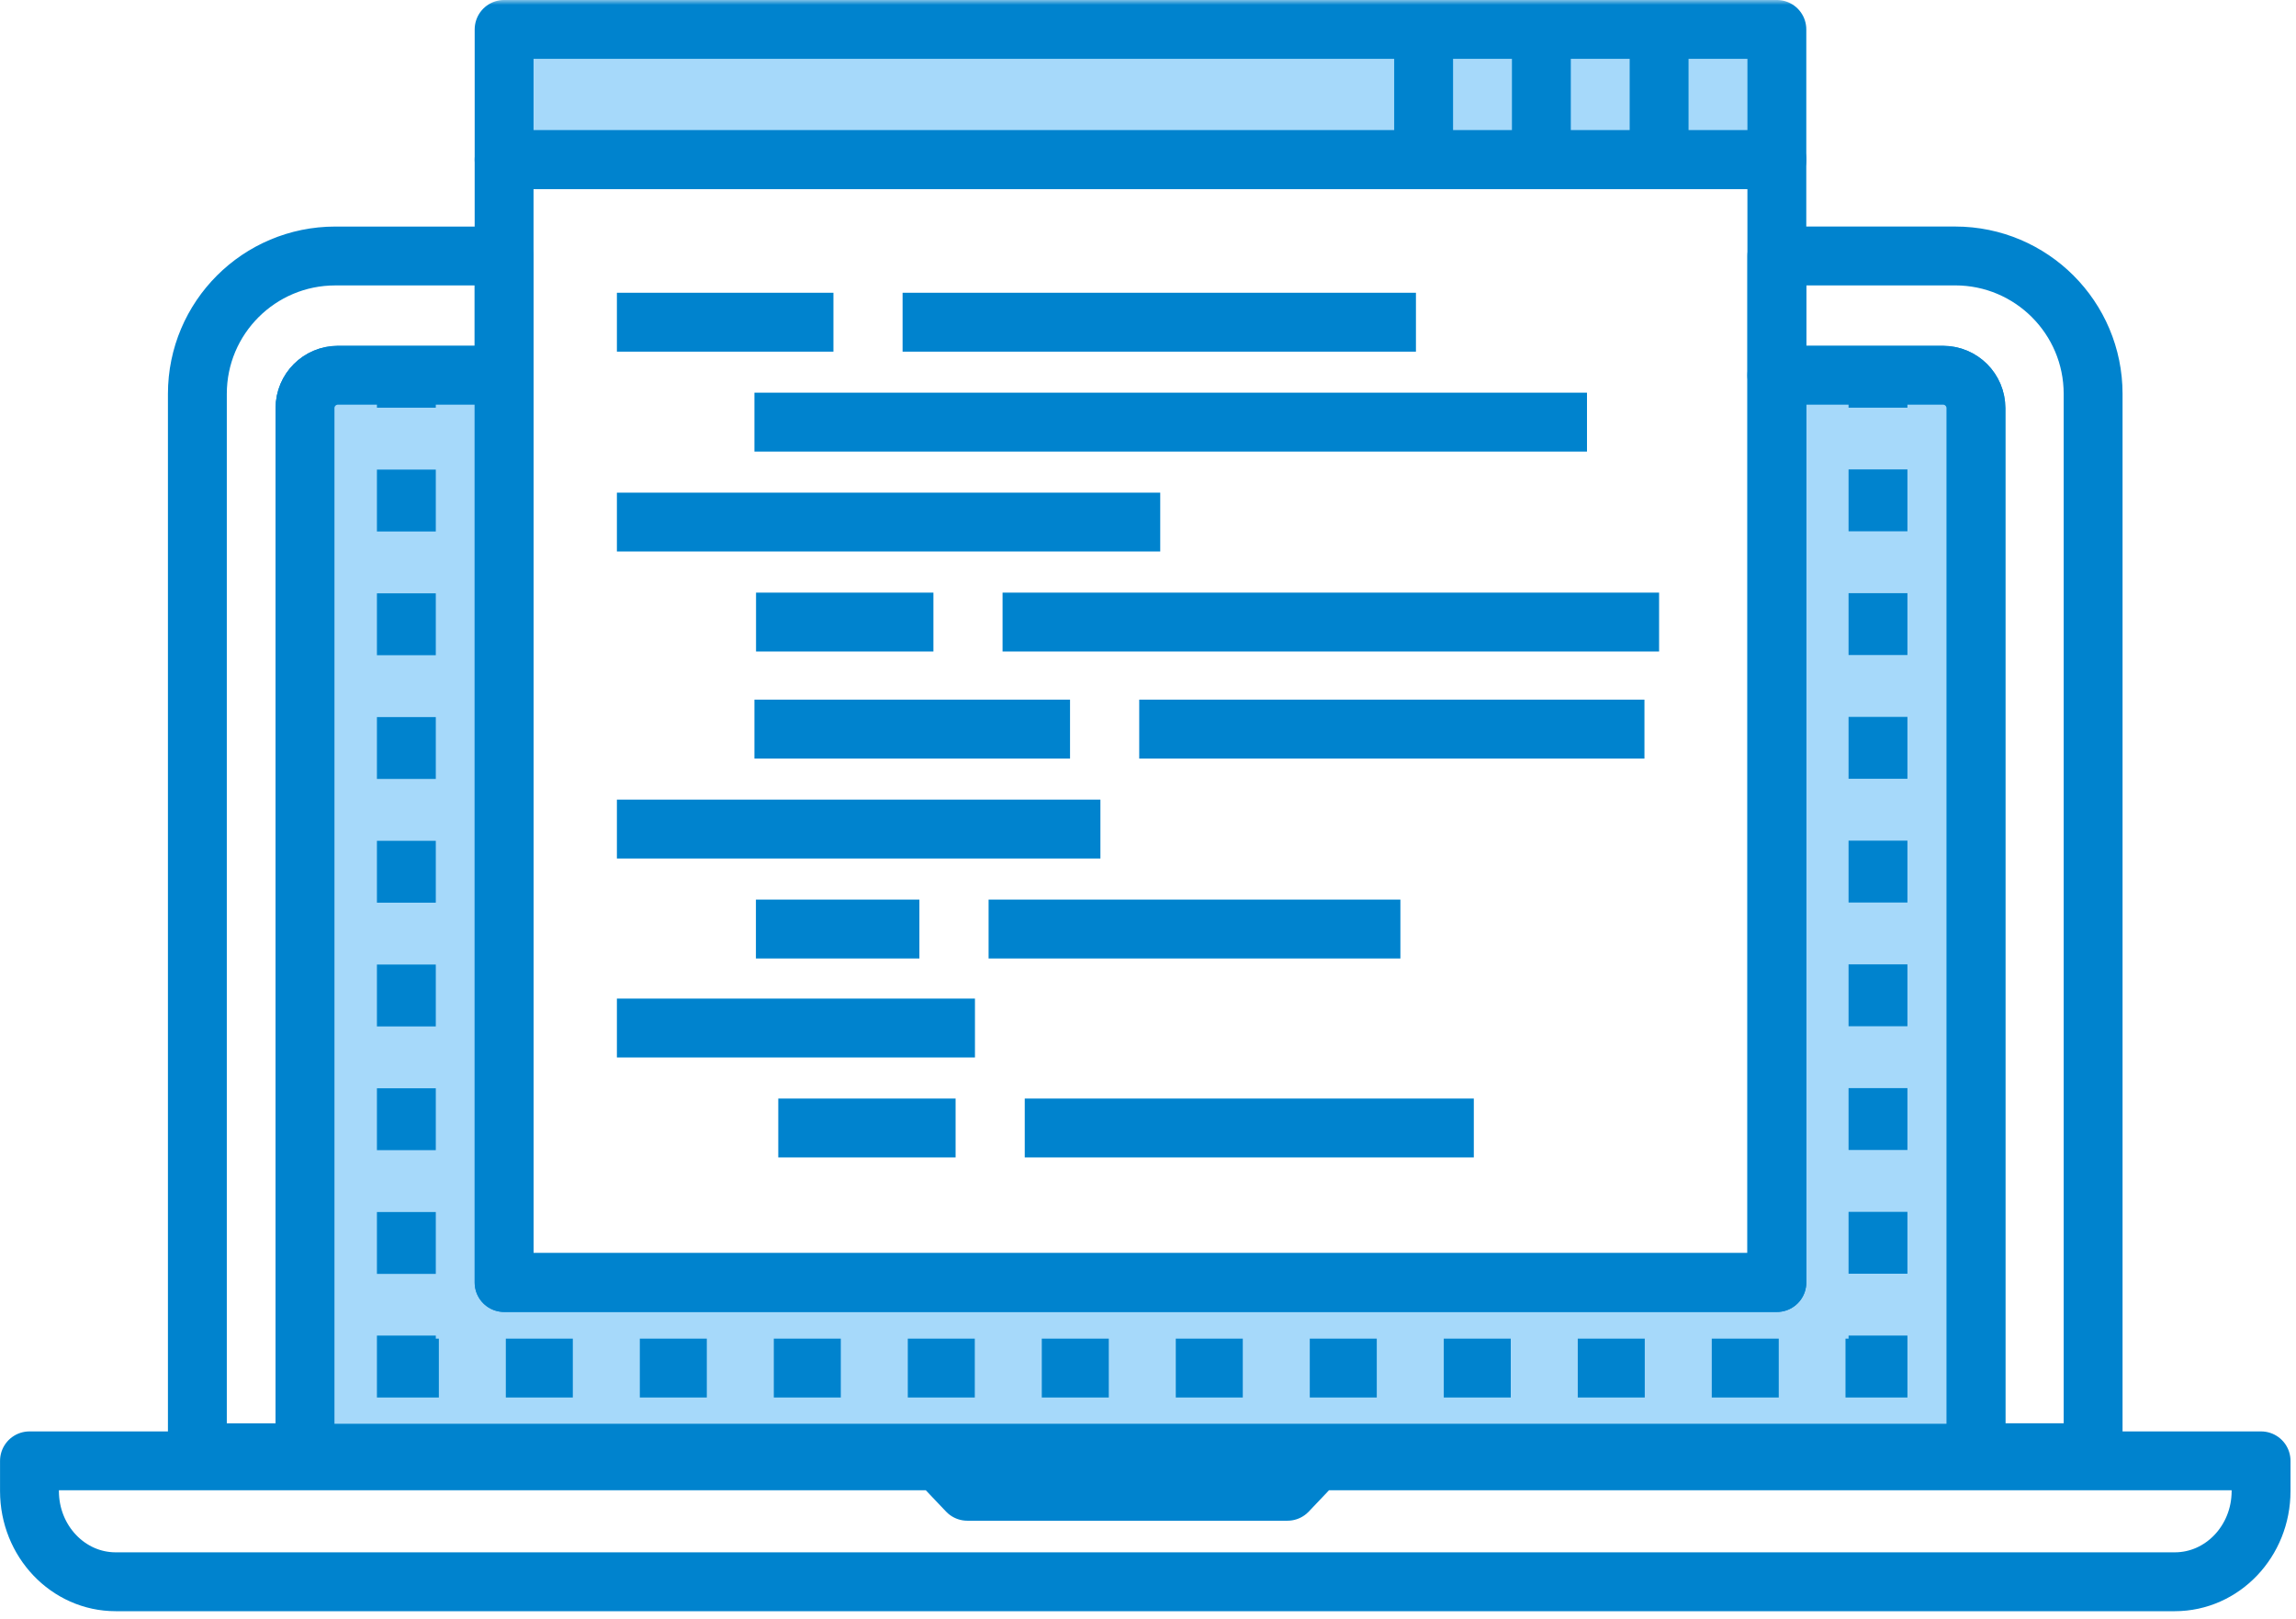 <svg xmlns="http://www.w3.org/2000/svg" xmlns:xlink="http://www.w3.org/1999/xlink" width="234" height="165" viewBox="0 0 234 165">
    <defs>
        <path id="5ib3nxt9da" d="M0 164.218L233.436 164.218 233.436 -0.002 0 -0.002z"/>
    </defs>
    <g fill="none" fill-rule="evenodd">
        <g>
            <g transform="translate(-946 -2702) translate(946 2702)">
                <path stroke="#0083CE" stroke-linejoin="round" stroke-width="6" d="M134.158 148.897l-2.946 3.102H98.59l-2.946-3.102H3.004v3.084c0 5.1 3.936 9.24 8.784 9.24h209.856c4.86 0 8.796-4.14 8.796-9.24v-3.084h-96.282z"/>
                <mask id="3eekj5812b" fill="#fff">
                    <use xlink:href="#5ib3nxt9da"/>
                </mask>
                <path fill="#A6D9FA" d="M51.378 16.27L181.092 16.27 181.092 2.998 51.378 2.998z" mask="url(#3eekj5812b)"/>
                <path stroke="#0083CE" stroke-linejoin="round" stroke-width="6" d="M51.378 16.27L181.092 16.27 181.092 2.998 51.378 2.998zM34.437 38.248h16.938V26.092H34.173c-7.764 0-14.058 6.288-14.058 14.052v107.928h10.968V41.602c0-1.854 1.5-3.354 3.354-3.354zM213.323 40.147c0-7.764-6.294-14.058-14.058-14.058h-18.174V38.25h16.938c1.848 0 3.348 1.5 3.348 3.348v106.47h11.946V40.147z" mask="url(#3eekj5812b)"/>
                <path fill="#A6D9FA" d="M198.03 38.248h-16.937v92.472H51.379V38.248H34.435c-1.848 0-3.348 1.5-3.348 3.354V148.12h170.292V41.602c0-1.854-1.5-3.354-3.348-3.354" mask="url(#3eekj5812b)"/>
                <path stroke="#0083CE" stroke-linejoin="round" stroke-width="6" d="M198.03 38.248h-16.937v92.472H51.379V38.248H34.435c-1.848 0-3.348 1.5-3.348 3.354V148.12h170.292V41.602c0-1.854-1.5-3.354-3.348-3.354z" mask="url(#3eekj5812b)"/>
                <path stroke="#0083CE" stroke-linejoin="round" stroke-width="6" d="M51.376 130.721L181.09 130.721 181.09 38.249 181.09 26.093 181.09 16.271 51.376 16.271 51.376 26.093 51.376 38.249z" mask="url(#3eekj5812b)"/>
                <path stroke="#0083CE" stroke-width="6" d="M169.091 2.998L169.091 16.27M157.091 2.998L157.091 16.27M145.091 2.998L145.091 16.27M41.415 38.248L41.415 41.554" mask="url(#3eekj5812b)"/>
                <path stroke="#0083CE" stroke-dasharray="6.306 6.306" stroke-width="6" d="M41.415 47.864L41.415 132.98" mask="url(#3eekj5812b)"/>
                <path stroke="#0083CE" stroke-width="6" d="M41.415 136.129L41.415 139.441 44.727 139.441" mask="url(#3eekj5812b)"/>
                <path stroke="#0083CE" stroke-dasharray="6.828 6.828" stroke-width="6" d="M51.552 139.44L184.674 139.44" mask="url(#3eekj5812b)"/>
                <path stroke="#0083CE" stroke-width="6" d="M188.087 139.44L191.399 139.44 191.399 136.128" mask="url(#3eekj5812b)"/>
                <path stroke="#0083CE" stroke-dasharray="6.306 6.306" stroke-width="6" d="M191.398 129.824L191.398 44.702" mask="url(#3eekj5812b)"/>
                <path stroke="#0083CE" stroke-width="6" d="M191.398 41.553L191.398 38.247" mask="url(#3eekj5812b)"/>
                <path stroke="#0083CE" stroke-linejoin="round" stroke-width="6" d="M62.872 32.84L84.94 32.84M91.988 32.84L144.308 32.84M62.872 53.213L118.246 53.213M77.052 63.403L95.13 63.403M102.177 63.403L169.089 63.403M62.872 104.782L99.364 104.782M79.319 114.971L97.391 114.971M104.438 114.971L150.206 114.971M116.105 74.313L167.597 74.313M100.753 94.692L142.723 94.692M76.888 43.024L161.74 43.024M62.872 84.502L112.15 84.502M77.04 94.692L93.702 94.692M76.888 74.313L109.054 74.313" mask="url(#3eekj5812b)"/>
            </g>
        </g>
    </g>
</svg>
